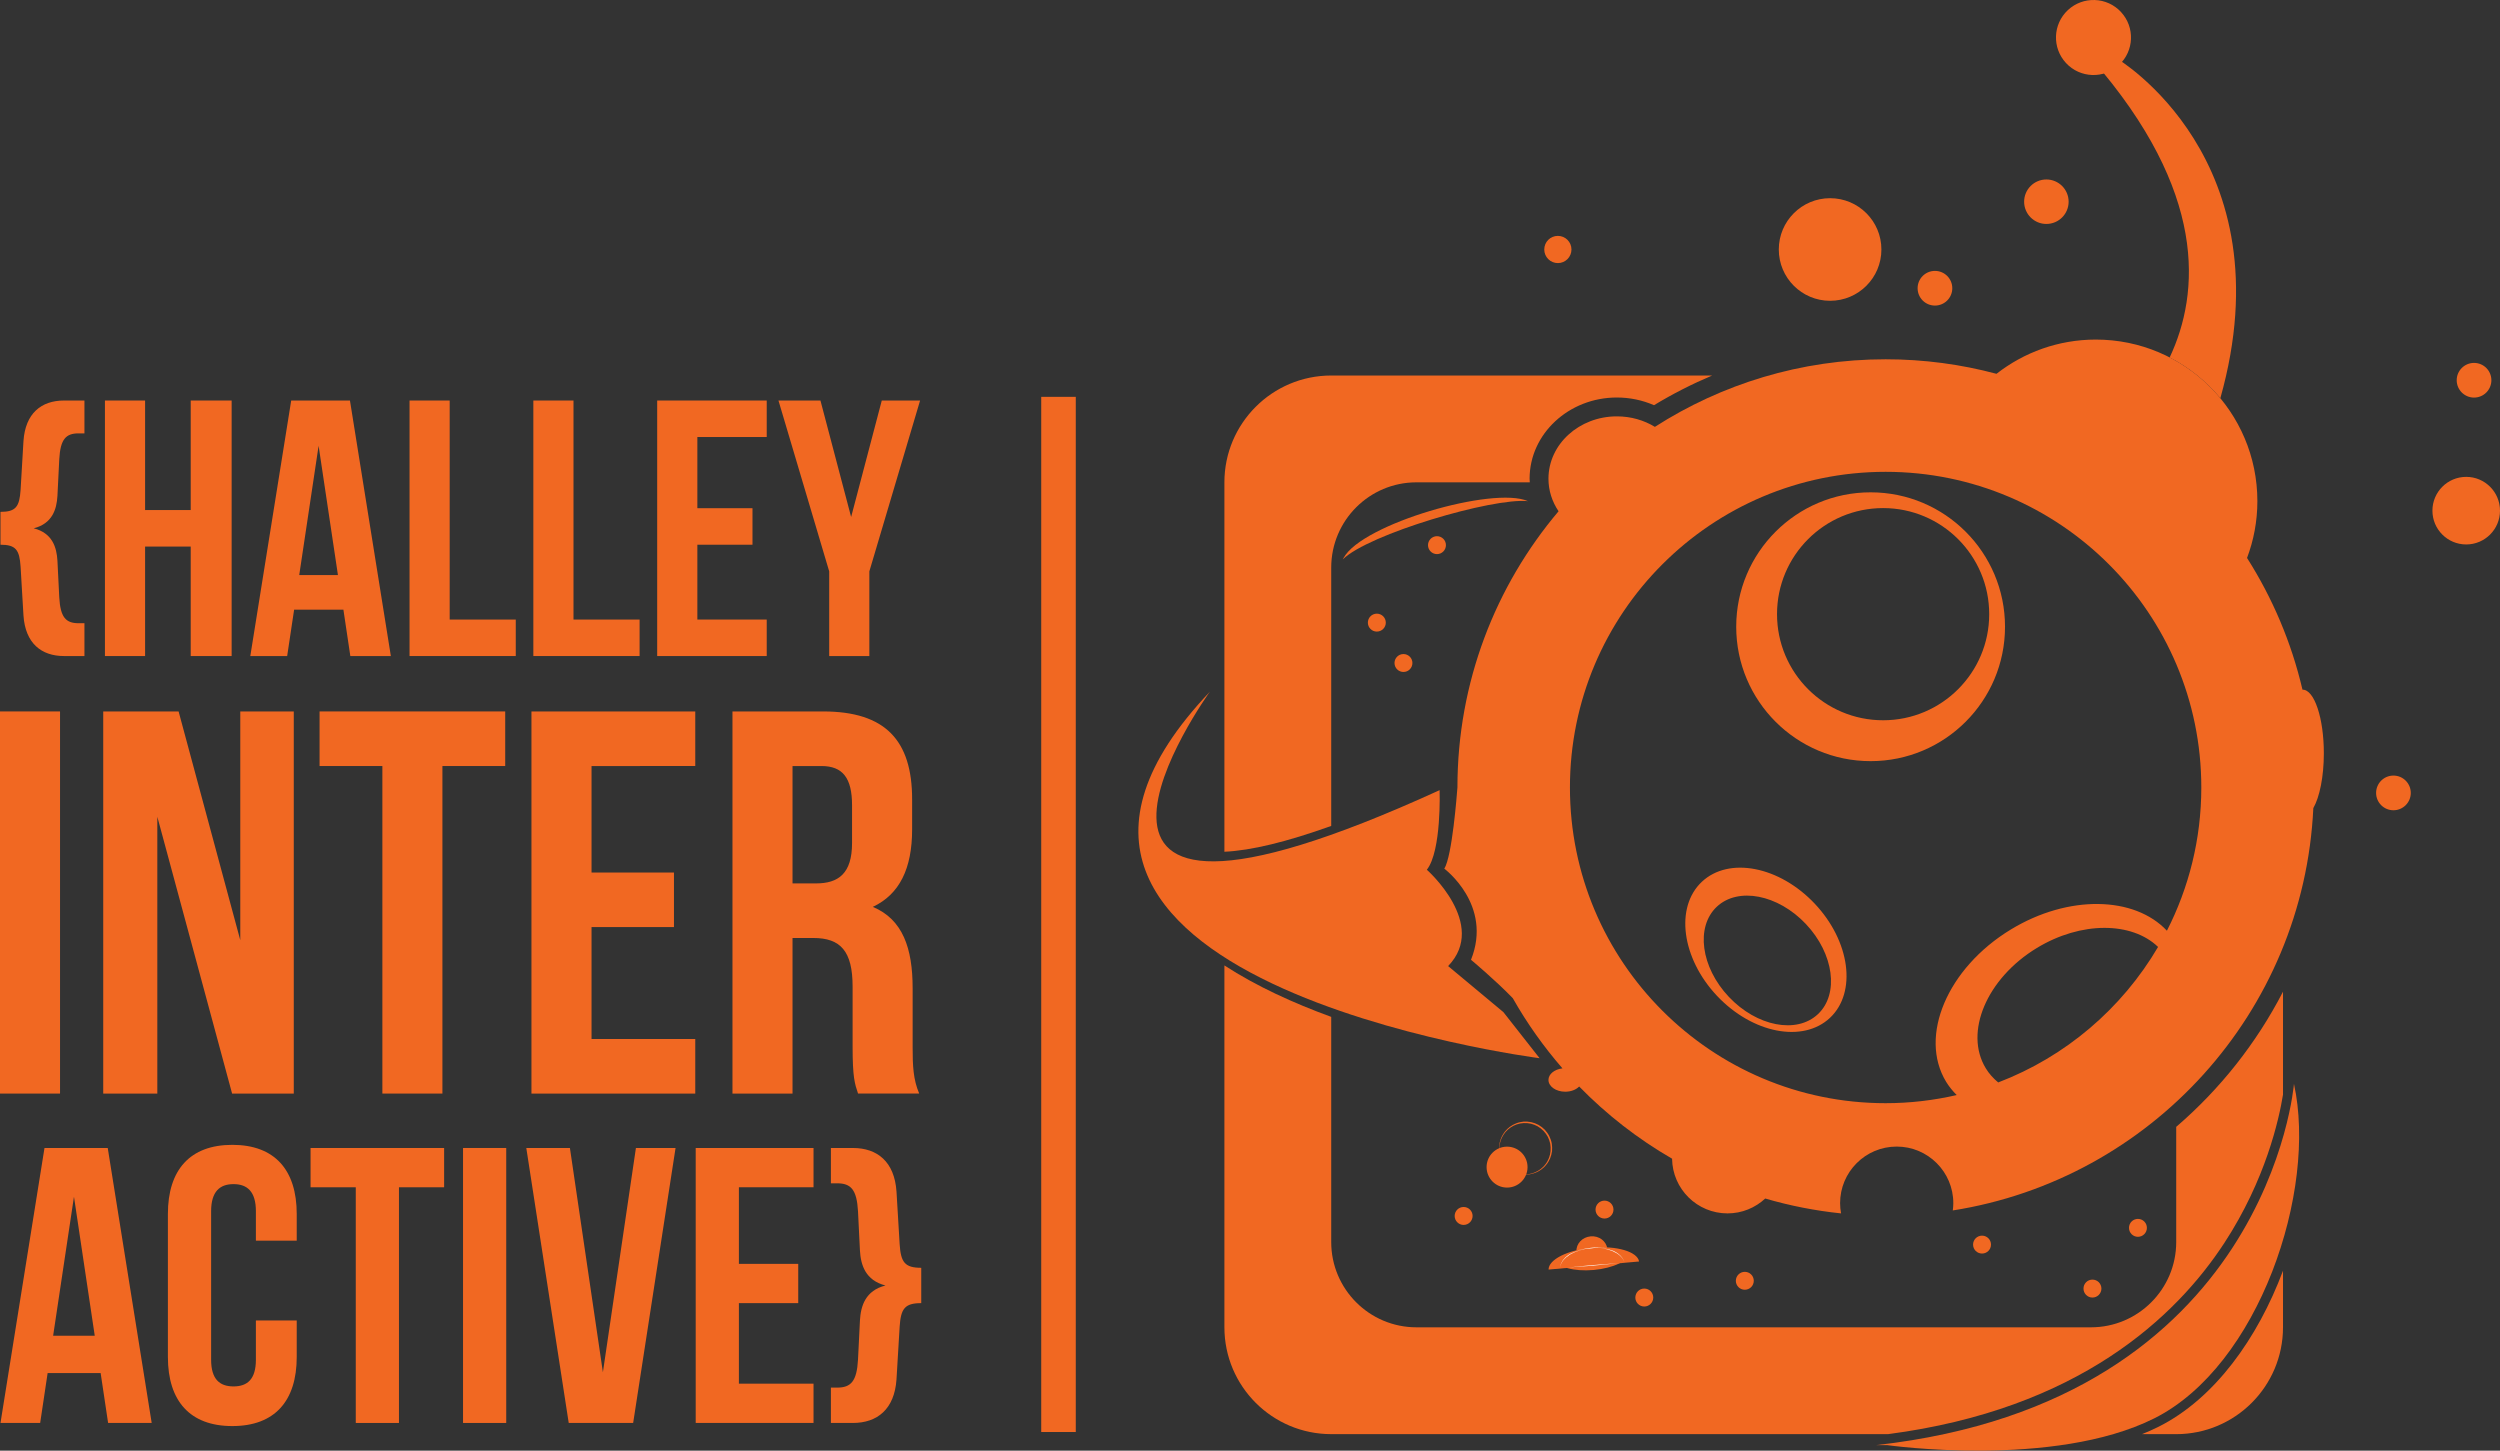 <?xml version="1.0" encoding="UTF-8" standalone="no"?>
<!-- Created with Inkscape (http://www.inkscape.org/) -->

<svg
   xmlns:dc="http://purl.org/dc/elements/1.1/"
   xmlns:cc="http://creativecommons.org/ns#"
   xmlns:rdf="http://www.w3.org/1999/02/22-rdf-syntax-ns#"
   xmlns:svg="http://www.w3.org/2000/svg"
   xmlns="http://www.w3.org/2000/svg"
   xmlns:sodipodi="http://sodipodi.sourceforge.net/DTD/sodipodi-0.dtd"
   xmlns:inkscape="http://www.inkscape.org/namespaces/inkscape"
   id="svg2"
   version="1.1"
   inkscape:version="0.48.4 r9939"
   width="1155.987"
   height="670.771"
   xml:space="preserve"
   sodipodi:docname="HI_fontastic.ai-icon.svg"><rect width="100%" height="100%" fill="#333333" stroke="none"/><defs
     id="defs6"><clipPath
       clipPathUnits="userSpaceOnUse"
       id="clipPath16"><path
         d="m 0,595.28 1260,0 L 1260,0 0,0 0,595.28 z"
         id="path18"
         inkscape:connector-curvature="0" /></clipPath><clipPath
       clipPathUnits="userSpaceOnUse"
       id="clipPath44"><path
         d="m 955.986,426.634 29.418,0 0,-57.576 -29.418,0 0,57.576 z"
         id="path46"
         inkscape:connector-curvature="0" /></clipPath><clipPath
       clipPathUnits="userSpaceOnUse"
       id="clipPath48"><path
         d="m 955.991,369.058 29.413,0 0,57.574 -29.413,0 0,-57.574 z"
         id="path50"
         inkscape:connector-curvature="0" /></clipPath></defs><sodipodi:namedview
     pagecolor="#ffffff"
     bordercolor="#666666"
     borderopacity="1"
     objecttolerance="10"
     gridtolerance="10"
     guidetolerance="10"
     inkscape:pageopacity="0"
     inkscape:pageshadow="2"
     inkscape:window-width="1351"
     inkscape:window-height="1026"
     id="namedview4"
     showgrid="false"
     inkscape:zoom="0.25"
     inkscape:cx="-329.82468"
     inkscape:cy="-198.06603"
     inkscape:window-x="1489"
     inkscape:window-y="24"
     inkscape:window-maximized="1"
     inkscape:current-layer="g14"
     fit-margin-top="0"
     fit-margin-left="0"
     fit-margin-right="0"
     fit-margin-bottom="0" /><g
     id="g10"
     inkscape:groupmode="layer"
     inkscape:label="HI_fontastic"
     transform="matrix(1.25,0,0,-1.25,-196.865,711.045)"><g
       id="g12"
       transform="translate(-0.77,-0.385)"><g
         id="g14"
         clip-path="url(#clipPath16)"><g
           id="g20"
           transform="translate(960.856,436.989)"
           style="fill:#f16822;fill-opacity:1"><path
             d="m 0,0 c 7.229,-3.724 13.607,-8.866 18.746,-15.078 24.923,88.468 -38.34,125.715 -38.34,125.715 l -9.019,-0.493 C 13.979,61.294 11.232,23.878 0,0"
             style="fill:#f16822;fill-opacity:1;fill-rule:nonzero;stroke:none"
             id="path22"
             inkscape:connector-curvature="0" /></g><g
           id="g24"
           transform="translate(923.23,565.513)"><path
             d="M 0,0 C 5.615,5.208 14.402,4.894 19.612,-0.721 24.828,-6.339 24.509,-15.12 18.897,-20.333 13.28,-25.552 4.499,-25.229 -0.717,-19.611 -5.937,-13.993 -5.61,-5.216 0,0"
             style="fill:#f16822;fill-opacity:1;fill-rule:nonzero;stroke:none"
             id="path26"
             inkscape:connector-curvature="0" /></g><g
           id="g28"
           transform="translate(959.841,224.932)"><path
             d="m 0,0 c -12.005,12.809 -36.437,13.402 -57.733,0.457 -23.473,-14.258 -34.18,-39.492 -23.937,-56.357 1.108,-1.804 2.441,-3.413 3.905,-4.89 -8.454,-1.942 -17.243,-3.007 -26.291,-3.007 -64.493,0 -116.777,52.285 -116.777,116.778 0,64.492 52.284,116.773 116.777,116.773 64.493,0 116.778,-52.281 116.778,-116.773 C 12.722,33.898 8.11,15.902 0,0 m -62.413,-56.125 c -1.797,1.493 -3.376,3.217 -4.601,5.245 -8.092,13.309 0.37,33.233 18.88,44.484 16.392,9.954 35.141,9.772 44.857,0.397 -13.353,-22.763 -34.182,-40.6 -59.136,-50.126 m 112.615,145.3 c -0.017,0 -0.044,-0.007 -0.058,-0.007 -4.1,17.543 -11.121,33.956 -20.506,48.721 2.46,6.534 3.822,13.613 3.822,21.009 0,33.015 -26.762,59.777 -59.766,59.777 -13.865,0 -26.609,-4.753 -36.737,-12.664 -13.085,3.495 -26.834,5.372 -41.013,5.372 -31.442,0 -60.717,-9.205 -85.357,-24.998 -4.021,2.456 -8.853,3.883 -14.063,3.883 -13.974,0 -25.305,-10.33 -25.305,-23.067 0,-4.412 1.377,-8.531 3.738,-12.034 -23.321,-27.58 -37.411,-63.231 -37.411,-102.186 -0.21,-2.732 -1.949,-25.393 -4.855,-30.03 0,0 18.011,-13.373 9.875,-33.702 0,0 9.092,-7.578 15.46,-14.207 5.245,-9.272 11.426,-17.959 18.373,-25.957 -2.941,-0.341 -5.18,-2.124 -5.18,-4.275 0,-2.414 2.775,-4.362 6.209,-4.362 2.144,0 4.043,0.769 5.151,1.927 10.143,-10.389 21.705,-19.394 34.368,-26.703 0.153,-11.205 9.267,-20.235 20.503,-20.235 5.398,0 10.295,2.097 13.954,5.502 9.041,-2.64 18.423,-4.509 28.058,-5.502 -0.232,1.22 -0.361,2.485 -0.361,3.782 0,11.562 9.374,20.937 20.944,20.937 11.562,0 20.937,-9.375 20.937,-20.937 0,-0.909 -0.08,-1.805 -0.196,-2.692 73.234,11.545 129.794,73.248 133.371,148.826 2.326,4.085 3.892,11.626 3.892,20.294 0,12.995 -3.511,23.528 -7.847,23.528"
             style="fill:#f16822;fill-opacity:1;fill-rule:nonzero;stroke:none"
             id="path30"
             inkscape:connector-curvature="0" /></g><g
           id="g32"
           transform="translate(793.313,233.785)"><path
             d="M 0,0 C 7.883,7.426 22.655,4.563 32.992,-6.39 43.331,-17.352 45.331,-32.261 37.448,-39.701 29.565,-47.135 14.802,-44.266 4.463,-33.305 -5.882,-22.344 -7.874,-7.434 0,0 m 41.911,-41.057 c 9.976,9.412 7.455,28.306 -5.651,42.194 -13.091,13.887 -31.804,17.518 -41.787,8.092 -9.991,-9.411 -7.455,-28.298 5.644,-42.193 13.098,-13.881 31.811,-17.518 41.794,-8.093"
             style="fill:#f16822;fill-opacity:1;fill-rule:nonzero;stroke:none"
             id="path34"
             inkscape:connector-curvature="0" /></g><g
           id="g36"
           transform="translate(854.857,302.783)"><path
             d="m 0,0 c -21.676,0 -39.244,17.572 -39.244,39.252 0,21.669 17.568,39.237 39.244,39.237 21.677,0 39.245,-17.568 39.245,-39.237 C 39.245,17.572 21.677,0 0,0 m -4.629,84.318 c -27.45,0 -49.713,-22.259 -49.713,-49.717 0,-27.457 22.263,-49.721 49.713,-49.721 27.465,0 49.721,22.264 49.721,49.721 0,27.458 -22.256,49.717 -49.721,49.717"
             style="fill:#f16822;fill-opacity:1;fill-rule:nonzero;stroke:none"
             id="path38"
             inkscape:connector-curvature="0" /></g><g
           id="g64"
           transform="translate(739.572,476.932)"><path
             d="m 0,0 c 0,2.782 -2.254,5.035 -5.027,5.035 -2.789,0 -5.036,-2.253 -5.036,-5.035 0,-2.782 2.247,-5.035 5.036,-5.035 C -2.254,-5.035 0,-2.782 0,0"
             style="fill:#f16822;fill-opacity:1;fill-rule:nonzero;stroke:none"
             id="path66"
             inkscape:connector-curvature="0" /></g><g
           id="g68"
           transform="translate(854.221,476.932)"><path
             d="m 0,0 c 0,-10.487 -8.491,-18.978 -18.975,-18.978 -10.483,0 -18.98,8.491 -18.98,18.978 0,10.483 8.497,18.974 18.98,18.974 C -8.491,18.974 0,10.483 0,0"
             style="fill:#f16822;fill-opacity:1;fill-rule:nonzero;stroke:none"
             id="path70"
             inkscape:connector-curvature="0" /></g><g
           id="g72"
           transform="translate(923.481,494.602)"><path
             d="m 0,0 c 0,-4.539 -3.688,-8.223 -8.237,-8.223 -4.543,0 -8.224,3.684 -8.224,8.223 0,4.546 3.681,8.229 8.224,8.229 C -3.688,8.229 0,4.546 0,0"
             style="fill:#f16822;fill-opacity:1;fill-rule:nonzero;stroke:none"
             id="path74"
             inkscape:connector-curvature="0" /></g><g
           id="g76"
           transform="translate(880.446,462.602)"><path
             d="m 0,0 c 0,-3.546 -2.869,-6.419 -6.419,-6.419 -3.543,0 -6.412,2.873 -6.412,6.419 0,3.542 2.869,6.412 6.412,6.412 C -2.869,6.412 0,3.542 0,0"
             style="fill:#f16822;fill-opacity:1;fill-rule:nonzero;stroke:none"
             id="path78"
             inkscape:connector-curvature="0" /></g><g
           id="g80"
           transform="translate(1079.865,428.566)"><path
             d="m 0,0 c 0,-3.546 -2.869,-6.419 -6.416,-6.419 -3.535,0 -6.416,2.873 -6.416,6.419 0,3.539 2.881,6.412 6.416,6.412 C -2.869,6.412 0,3.539 0,0"
             style="fill:#f16822;fill-opacity:1;fill-rule:nonzero;stroke:none"
             id="path82"
             inkscape:connector-curvature="0" /></g><g
           id="g84"
           transform="translate(1083.052,380.316)"><path
             d="m 0,0 c 0,-6.9 -5.597,-12.498 -12.501,-12.498 -6.911,0 -12.496,5.598 -12.496,12.498 0,6.908 5.585,12.504 12.496,12.504 C -5.597,12.504 0,6.908 0,0"
             style="fill:#f16822;fill-opacity:1;fill-rule:nonzero;stroke:none"
             id="path86"
             inkscape:connector-curvature="0" /></g><g
           id="g88"
           transform="translate(637.922,347.853)"><path
             d="m 0,0 c 0,-3.216 -2.594,-5.817 -5.811,-5.817 -3.209,0 -5.802,2.601 -5.802,5.817 0,3.195 2.593,5.8 5.802,5.8 C -2.594,5.8 0,3.195 0,0"
             style="fill:#f16822;fill-opacity:1;fill-rule:nonzero;stroke:none"
             id="path90"
             inkscape:connector-curvature="0" /></g><g
           id="g92"
           transform="translate(1050.049,275.905)"><path
             d="m 0,0 c 0,-3.542 -2.876,-6.411 -6.419,-6.411 -3.542,0 -6.411,2.869 -6.411,6.411 0,3.543 2.869,6.419 6.411,6.419 C -2.876,6.419 0,3.543 0,0"
             style="fill:#f16822;fill-opacity:1;fill-rule:nonzero;stroke:none"
             id="path94"
             inkscape:connector-curvature="0" /></g><g
           id="g96"
           transform="translate(703.001,119.427)"><path
             d="m 0,0 c 0,-1.829 -1.485,-3.325 -3.325,-3.325 -1.825,0 -3.312,1.496 -3.312,3.325 0,1.826 1.487,3.314 3.312,3.314 C -1.485,3.314 0,1.826 0,0"
             style="fill:#f16822;fill-opacity:1;fill-rule:nonzero;stroke:none"
             id="path98"
             inkscape:connector-curvature="0" /></g><g
           id="g100"
           transform="translate(769.826,89.237)"><path
             d="m 0,0 c 0,-1.82 -1.485,-3.317 -3.318,-3.317 -1.832,0 -3.311,1.497 -3.311,3.317 0,1.833 1.479,3.326 3.311,3.326 C -1.485,3.326 0,1.833 0,0"
             style="fill:#f16822;fill-opacity:1;fill-rule:nonzero;stroke:none"
             id="path102"
             inkscape:connector-curvature="0" /></g><g
           id="g104"
           transform="translate(807.014,95.439)"><path
             d="m 0,0 c 0,-1.837 -1.485,-3.318 -3.325,-3.318 -1.825,0 -3.311,1.481 -3.311,3.318 0,1.826 1.486,3.312 3.311,3.312 C -1.485,3.312 0,1.826 0,0"
             style="fill:#f16822;fill-opacity:1;fill-rule:nonzero;stroke:none"
             id="path106"
             inkscape:connector-curvature="0" /></g><g
           id="g108"
           transform="translate(755.112,121.778)"><path
             d="m 0,0 c 0,-1.83 -1.485,-3.314 -3.318,-3.314 -1.832,0 -3.319,1.484 -3.319,3.314 0,1.829 1.487,3.313 3.319,3.313 C -1.485,3.313 0,1.829 0,0"
             style="fill:#f16822;fill-opacity:1;fill-rule:nonzero;stroke:none"
             id="path110"
             inkscape:connector-curvature="0" /></g><g
           id="g112"
           transform="translate(693.134,367.566)"><path
             d="m 0,0 c 0,-1.833 -1.479,-3.322 -3.318,-3.322 -1.826,0 -3.311,1.489 -3.311,3.322 0,1.825 1.485,3.311 3.311,3.311 C -1.479,3.311 0,1.825 0,0"
             style="fill:#f16822;fill-opacity:1;fill-rule:nonzero;stroke:none"
             id="path114"
             inkscape:connector-curvature="0" /></g><g
           id="g116"
           transform="translate(670.893,338.898)"><path
             d="m 0,0 c 0,-1.826 -1.492,-3.314 -3.325,-3.314 -1.825,0 -3.312,1.488 -3.312,3.314 0,1.833 1.487,3.322 3.312,3.322 C -1.492,3.322 0,1.833 0,0"
             style="fill:#f16822;fill-opacity:1;fill-rule:nonzero;stroke:none"
             id="path118"
             inkscape:connector-curvature="0" /></g><g
           id="g120"
           transform="translate(680.738,323.967)"><path
             d="m 0,0 c 0,-1.833 -1.479,-3.318 -3.318,-3.318 -1.826,0 -3.311,1.485 -3.311,3.318 0,1.825 1.485,3.311 3.311,3.311 C -1.479,3.311 0,1.825 0,0"
             style="fill:#f16822;fill-opacity:1;fill-rule:nonzero;stroke:none"
             id="path122"
             inkscape:connector-curvature="0" /></g><g
           id="g124"
           transform="translate(952.434,115.022)"><path
             d="m 0,0 c 0,-1.83 -1.485,-3.318 -3.318,-3.318 -1.832,0 -3.311,1.488 -3.311,3.318 0,1.833 1.479,3.31 3.311,3.31 C -1.485,3.31 0,1.833 0,0"
             style="fill:#f16822;fill-opacity:1;fill-rule:nonzero;stroke:none"
             id="path126"
             inkscape:connector-curvature="0" /></g><g
           id="g128"
           transform="translate(935.61,92.56)"><path
             d="m 0,0 c 0,-1.833 -1.488,-3.325 -3.318,-3.325 -1.836,0 -3.314,1.492 -3.314,3.325 0,1.829 1.478,3.314 3.314,3.314 C -1.488,3.314 0,1.829 0,0"
             style="fill:#f16822;fill-opacity:1;fill-rule:nonzero;stroke:none"
             id="path130"
             inkscape:connector-curvature="0" /></g><g
           id="g132"
           transform="translate(894.762,108.824)"><path
             d="m 0,0 c 0,-1.833 -1.479,-3.311 -3.311,-3.311 -1.833,0 -3.318,1.478 -3.318,3.311 0,1.833 1.485,3.311 3.318,3.311 C -1.479,3.311 0,1.833 0,0"
             style="fill:#f16822;fill-opacity:1;fill-rule:nonzero;stroke:none"
             id="path134"
             inkscape:connector-curvature="0" /></g><g
           id="g136"
           transform="translate(982.887,209.819)"><path
             d="m 0,0 c 0,-3.362 -2.729,-6.1 -6.108,-6.1 -3.361,0 -6.092,2.738 -6.092,6.1 0,3.376 2.731,6.1 6.092,6.1 C -2.729,6.1 0,3.376 0,0"
             style="fill:#f16822;fill-opacity:1;fill-rule:nonzero;stroke:none"
             id="path138"
             inkscape:connector-curvature="0" /></g><path
           inkscape:connector-curvature="0"
           id="path142"
           style="fill:#f16822;fill-opacity:1;fill-rule:nonzero;stroke:none"
           d="m 605.813,313.339 c 0,0 -81.054,-112.331 84.984,-36.409 0,0 0.781,-22.462 -4.723,-29.438 0,0 22.82,-20.149 7.875,-35.637 l 20.45,-17.04 13.386,-17.04 c 0,0 -223.486,28.66 -121.972,135.564" /><g
           id="g144"
           transform="translate(650.701,263.698)"><path
             d="m 0,0 0,95.55 c 0,17.431 14.127,31.552 31.544,31.552 l 41.911,0 c -0.022,0.441 -0.073,0.883 -0.073,1.333 0,16.561 14.482,30.043 32.282,30.043 4.79,0 9.462,-0.978 13.736,-2.847 6.927,4.202 14.121,7.861 21.525,10.983 l -140.91,0 c -21.821,0 -39.527,-17.695 -39.527,-39.534 l 0,-136.636 C -29.645,-9.106 -16.431,-5.904 0,0"
             style="fill:#f16822;fill-opacity:1;fill-rule:nonzero;stroke:none"
             id="path146"
             inkscape:connector-curvature="0" /></g><g
           id="g148"
           transform="translate(981.111,109.473)"><path
             d="m 0,0 c 15.271,23.4 20.206,45.743 21.67,54.828 l 0,38.078 C 11.827,73.83 -1.626,56.842 -17.833,42.91 l 0,-42.606 c 0,-17.424 -14.126,-31.554 -31.551,-31.554 l -249.482,0 c -17.424,0 -31.544,14.13 -31.544,31.554 l 0,12.994 0,4.89 0,65.401 c -13.916,5.072 -27.726,11.353 -39.512,19.032 l 0,-103.628 0,-13.975 0,-16.253 c 0,-21.826 17.706,-39.528 39.526,-39.528 l 205.99,0 C -53.915,-61.54 -17.876,-27.381 0,0"
             style="fill:#f16822;fill-opacity:1;fill-rule:nonzero;stroke:none"
             id="path150"
             inkscape:connector-curvature="0" /></g><g
           id="g152"
           transform="translate(956.679,41.408)"><path
             d="m 0,0 c -1.949,-0.981 -3.981,-1.865 -6.057,-2.702 l 12.635,0 c 21.832,0 39.525,17.706 39.525,39.531 l 0,20.927 C 36.76,32.848 20.865,10.433 0,0"
             style="fill:#f16822;fill-opacity:1;fill-rule:nonzero;stroke:none"
             id="path154"
             inkscape:connector-curvature="0" /></g><g
           id="g156"
           transform="translate(764.589,102.576)"><path
             d="M 0,0 C -0.616,3.629 -8.253,5.915 -17.337,5.1 -26.415,4.292 -33.529,0.691 -33.485,-2.992 L 0,0 z"
             style="fill:#f16822;fill-opacity:1;fill-rule:nonzero;stroke:none"
             id="path158"
             inkscape:connector-curvature="0" /></g><g
           id="g160"
           transform="translate(752.83,107.307)"><path
             d="M 0,0 C -0.355,2.811 -3.072,4.85 -6.165,4.567 -9.266,4.3 -11.584,1.811 -11.417,-1.025 L 0,0 z"
             style="fill:#f16822;fill-opacity:1;fill-rule:nonzero;stroke:none"
             id="path162"
             inkscape:connector-curvature="0" /></g><g
           id="g164"
           transform="translate(733.827,103.318)"><path
             d="m 0,0 c 0.479,-2.808 6.63,-4.532 13.946,-3.887 7.318,0.663 13.071,3.452 13.041,6.303 L 0,0 z"
             style="fill:#f16822;fill-opacity:1;fill-rule:nonzero;stroke:none"
             id="path166"
             inkscape:connector-curvature="0" /></g><g
           id="g168"
           transform="translate(741.551,106.618)"><path
             d="m 0,0 c 0,0 2.621,0.746 5.332,1.032 1.355,0.196 2.723,0.099 3.745,0.123 1.014,0.004 1.694,0.008 1.694,0.008 0,0 -0.68,-0.029 -1.694,-0.076 C 8.063,1.011 6.701,1.051 5.36,0.805 2.65,0.635 0,0 0,0"
             style="fill:#ffffff;fill-opacity:1;fill-rule:nonzero;stroke:none"
             id="path170"
             inkscape:connector-curvature="0" /></g><g
           id="g172"
           transform="translate(735.306,100.297)"><path
             d="M 0,0 C 0,0 0.058,0.702 0.478,1.682 0.76,2.127 1,2.709 1.47,3.185 c 0.399,0.539 0.942,0.993 1.522,1.408 0.543,0.468 1.232,0.681 1.819,0.978 0.586,0.316 1.18,0.475 1.695,0.594 1.007,0.269 1.687,0.449 1.687,0.449 0,0 -0.666,-0.206 -1.666,-0.517 C 6.021,5.952 5.434,5.774 4.867,5.438 4.303,5.122 3.629,4.876 3.122,4.401 2.543,4.021 1.992,3.598 1.586,3.087 1.101,2.645 0.841,2.08 0.543,1.652 0.087,0.702 0,0 0,0"
             style="fill:#ffffff;fill-opacity:1;fill-rule:nonzero;stroke:none"
             id="path174"
             inkscape:connector-curvature="0" /></g><g
           id="g176"
           transform="translate(759.126,102.337)"><path
             d="M 0,0 C 0,0 -0.188,0.674 -0.79,1.507 -1.137,1.883 -1.5,2.364 -2.036,2.724 -2.507,3.154 -3.122,3.452 -3.73,3.752 -4.304,4.14 -4.991,4.26 -5.578,4.499 -6.18,4.749 -6.774,4.84 -7.28,4.923 -8.288,5.1 -8.969,5.219 -8.969,5.219 c 0,0 0.681,-0.09 1.702,-0.228 0.515,-0.062 1.117,-0.124 1.725,-0.347 0.608,-0.221 1.318,-0.312 1.912,-0.685 0.609,-0.33 1.225,-0.663 1.688,-1.123 0.53,-0.388 0.877,-0.892 1.211,-1.29 C -0.159,0.681 0,0 0,0"
             style="fill:#ffffff;fill-opacity:1;fill-rule:nonzero;stroke:none"
             id="path178"
             inkscape:connector-curvature="0" /></g><g
           id="g180"
           transform="translate(738.102,100.341)"><path
             d="m 0,0 c 0,0 4.761,0.467 9.52,0.931 l 9.542,0.703 c 0,0 -4.76,-0.468 -9.521,-0.932 L 0,0 z"
             style="fill:#ffffff;fill-opacity:1;fill-rule:nonzero;stroke:none"
             id="path182"
             inkscape:connector-curvature="0" /></g><g
           id="g184"
           transform="translate(179.51,361.77)"><path
             d="m 0,0 0.674,-13.497 c 0.406,-7.422 2.427,-9.592 7.158,-9.592 l 2.158,0 0,-12.142 -7.563,0 c -8.367,0 -14.308,4.723 -14.99,14.982 l -1.071,18.09 c -0.406,6.227 -1.761,8.111 -7.434,8.111 l 0,12.152 c 5.673,0 7.028,1.888 7.434,8.1 l 1.071,18.098 c 0.682,10.258 6.623,14.989 14.99,14.989 l 7.563,0 0,-12.15 -2.158,0 c -4.731,0 -6.752,-2.166 -7.158,-9.592 L 0,24.038 C -0.275,19.046 -1.891,13.779 -8.773,12.019 -1.891,10.276 -0.275,5.013 0,0"
             style="fill:#f16822;fill-opacity:1;fill-rule:nonzero;stroke:none"
             id="path186"
             inkscape:connector-curvature="0" /></g><g
           id="g188"
           transform="translate(211.931,326.539)"><path
             d="m 0,0 -14.852,0 0,94.522 14.852,0 0,-40.517 16.88,0 0,40.517 15.135,0 0,-94.522 -15.135,0 0,40.498 L 0,40.498 0,0 z"
             style="fill:#f16822;fill-opacity:1;fill-rule:nonzero;stroke:none"
             id="path190"
             inkscape:connector-curvature="0" /></g><g
           id="g192"
           transform="translate(268.954,356.503)"><path
             d="M 0,0 14.316,0 7.165,47.815 0,0 z m 33.891,-29.964 -14.99,0 -2.557,17.148 -18.235,0 -2.571,-17.148 -13.635,0 15.127,94.522 21.734,0 15.127,-94.522 z"
             style="fill:#f16822;fill-opacity:1;fill-rule:nonzero;stroke:none"
             id="path194"
             inkscape:connector-curvature="0" /></g><g
           id="g196"
           transform="translate(309.756,421.061)"><path
             d="m 0,0 14.852,0 0,-81.025 24.444,0 0,-13.494 L 0,-94.519 0,0 z"
             style="fill:#f16822;fill-opacity:1;fill-rule:nonzero;stroke:none"
             id="path198"
             inkscape:connector-curvature="0" /></g><g
           id="g200"
           transform="translate(355.557,421.061)"><path
             d="m 0,0 14.852,0 0,-81.025 24.451,0 0,-13.494 L 0,-94.519 0,0 z"
             style="fill:#f16822;fill-opacity:1;fill-rule:nonzero;stroke:none"
             id="path202"
             inkscape:connector-curvature="0" /></g><g
           id="g204"
           transform="translate(416.225,381.229)"><path
             d="m 0,0 20.394,0 0,-13.508 -20.394,0 0,-27.682 25.66,0 0,-13.5 -40.519,0 0,94.522 40.519,0 0,-13.501 L 0,26.331 0,0 z"
             style="fill:#f16822;fill-opacity:1;fill-rule:nonzero;stroke:none"
             id="path206"
             inkscape:connector-curvature="0" /></g><g
           id="g208"
           transform="translate(464.996,357.858)"><path
             d="m 0,0 -18.771,63.203 15.533,0 11.351,-43.085 11.338,43.085 14.171,0 L 14.852,0 l 0,-31.315 L 0,-31.315 0,0 z"
             style="fill:#f16822;fill-opacity:1;fill-rule:nonzero;stroke:none"
             id="path210"
             inkscape:connector-curvature="0" /></g><path
           d="m 158.262,306.051 22.205,0 0,-141.358 -22.205,0 0,141.358 z"
           style="fill:#f16822;fill-opacity:1;fill-rule:nonzero;stroke:none"
           id="path212"
           inkscape:connector-curvature="0" /><g
           id="g214"
           transform="translate(216.458,267.082)"><path
             d="m 0,0 0,-102.39 -20.01,0 0,141.359 27.878,0 22.82,-84.619 0,84.619 19.786,0 0,-141.359 -22.814,0 L 0,0 z"
             style="fill:#f16822;fill-opacity:1;fill-rule:nonzero;stroke:none"
             id="path216"
             inkscape:connector-curvature="0" /></g><g
           id="g218"
           transform="translate(276.474,306.051)"><path
             d="m 0,0 68.673,0 0,-20.194 -23.227,0 0,-121.164 -22.213,0 0,121.164 L 0,-20.194 0,0 z"
             style="fill:#f16822;fill-opacity:1;fill-rule:nonzero;stroke:none"
             id="path220"
             inkscape:connector-curvature="0" /></g><g
           id="g222"
           transform="translate(377.081,246.463)"><path
             d="m 0,0 30.493,0 0,-20.184 -30.493,0 0,-41.404 38.369,0 0,-20.183 -60.596,0 0,141.355 60.596,0 0,-20.194 L 0,39.39 0,0 z"
             style="fill:#f16822;fill-opacity:1;fill-rule:nonzero;stroke:none"
             id="path224"
             inkscape:connector-curvature="0" /></g><g
           id="g226"
           transform="translate(451.427,285.853)"><path
             d="m 0,0 0,-43.418 8.693,0 c 8.274,0 13.33,3.63 13.33,14.946 l 0,13.953 C 22.023,-4.427 18.583,0 10.708,0 L 0,0 z m 24.241,-121.16 c -1.211,3.629 -2.014,5.853 -2.014,17.357 l 0,22.221 c 0,13.112 -4.456,17.974 -14.54,17.974 l -7.687,0 0,-57.552 -22.213,0 0,141.355 33.536,0 c 23.016,0 32.92,-10.701 32.92,-32.508 l 0,-11.124 c 0,-14.533 -4.666,-24.008 -14.547,-28.667 11.106,-4.629 14.736,-15.336 14.736,-30.087 l 0,-21.799 c 0,-6.883 0.202,-11.926 2.426,-17.17 l -22.617,0 z"
             style="fill:#f16822;fill-opacity:1;fill-rule:nonzero;stroke:none"
             id="path228"
             inkscape:connector-curvature="0" /></g><g
           id="g230"
           transform="translate(177.917,75.11)"><path
             d="M 0,0 15.395,0 7.708,51.434 0,0 z m 36.456,-32.264 -16.12,0 -2.76,18.452 -19.612,0 -2.76,-18.452 -14.678,0 16.279,101.716 23.394,0 16.257,-101.716 z"
             style="fill:#f16822;fill-opacity:1;fill-rule:nonzero;stroke:none"
             id="path232"
             inkscape:connector-curvature="0" /></g><g
           id="g234"
           transform="translate(268.026,80.772)"><path
             d="m 0,0 0,-13.515 c 0,-16.267 -8.129,-25.562 -23.821,-25.562 -15.699,0 -23.835,9.295 -23.835,25.562 l 0,52.902 c 0,16.259 8.136,25.566 23.835,25.566 C -8.129,64.953 0,55.646 0,39.387 l 0,-9.887 -15.105,0 0,10.894 c 0,7.269 -3.188,10.03 -8.281,10.03 -5.086,0 -8.281,-2.761 -8.281,-10.03 l 0,-54.919 c 0,-7.271 3.195,-9.885 8.281,-9.885 5.093,0 8.281,2.614 8.281,9.885 L -15.105,0 0,0 z"
             style="fill:#f16822;fill-opacity:1;fill-rule:nonzero;stroke:none"
             id="path236"
             inkscape:connector-curvature="0" /></g><g
           id="g238"
           transform="translate(273.141,144.562)"><path
             d="m 0,0 49.409,0 0,-14.533 -16.706,0 0,-87.183 -15.975,0 0,87.183 L 0,-14.533 0,0 z"
             style="fill:#f16822;fill-opacity:1;fill-rule:nonzero;stroke:none"
             id="path240"
             inkscape:connector-curvature="0" /></g><path
           d="m 329.548,144.563 15.975,0 0,-101.716 -15.975,0 0,101.716 z"
           style="fill:#f16822;fill-opacity:1;fill-rule:nonzero;stroke:none"
           id="path242"
           inkscape:connector-curvature="0" /><g
           id="g244"
           transform="translate(381.283,61.596)"><path
             d="m 0,0 12.214,82.967 14.664,0 -15.685,-101.716 -23.835,0 -15.692,101.716 16.134,0 L 0,0 z"
             style="fill:#f16822;fill-opacity:1;fill-rule:nonzero;stroke:none"
             id="path246"
             inkscape:connector-curvature="0" /></g><g
           id="g248"
           transform="translate(431.59,101.691)"><path
             d="m 0,0 21.952,0 0,-14.521 -21.952,0 0,-29.788 27.609,0 0,-14.536 -43.583,0 0,101.716 43.583,0 0,-14.533 L 0,28.338 0,0 z"
             style="fill:#f16822;fill-opacity:1;fill-rule:nonzero;stroke:none"
             id="path250"
             inkscape:connector-curvature="0" /></g><g
           id="g252"
           transform="translate(476.37,106.632)"><path
             d="m 0,0 -0.718,14.534 c -0.441,7.991 -2.615,10.33 -7.708,10.33 l -2.318,0 0,13.067 8.129,0 c 9.026,0 15.401,-5.09 16.134,-16.127 l 1.166,-19.47 c 0.442,-6.684 1.877,-8.724 7.991,-8.724 l 0,-13.072 c -6.114,0 -7.549,-2.032 -7.991,-8.712 l -1.166,-19.481 c -0.733,-11.044 -7.108,-16.13 -16.134,-16.13 l -8.129,0 0,13.073 2.318,0 c 5.093,0 7.267,2.34 7.708,10.327 L 0,-25.859 c 0.297,5.38 2.036,11.055 9.447,12.924 C 2.036,-11.037 0.297,-5.367 0,0"
             style="fill:#f16822;fill-opacity:1;fill-rule:nonzero;stroke:none"
             id="path254"
             inkscape:connector-curvature="0" /></g><path
           d="m 556.209,39.499 -12.78,0 0,382.924 12.78,0 0,-382.924 z"
           style="fill:#f16822;fill-opacity:1;fill-rule:nonzero;stroke:none"
           id="path256"
           inkscape:connector-curvature="0" /><g
           id="g258"
           transform="translate(715.549,137.724)"><path
             d="m 0,0 c 0,0 -0.152,0.17 -0.449,0.503 -0.153,0.163 -0.32,0.388 -0.499,0.652 -0.197,0.257 -0.393,0.569 -0.587,0.939 -0.4,0.723 -0.819,1.662 -1.022,2.803 -0.218,1.13 -0.26,2.467 0.014,3.873 0.298,1.412 0.92,2.861 1.964,4.166 1.028,1.282 2.471,2.389 4.173,3.028 0.847,0.34 1.754,0.528 2.695,0.63 0.934,0.065 1.884,-0.014 2.825,-0.196 0.949,-0.21 1.862,-0.557 2.717,-1.014 0.847,-0.479 1.645,-1.109 2.318,-1.776 0.666,-0.73 1.239,-1.52 1.681,-2.397 0.42,-0.877 0.746,-1.789 0.913,-2.746 C 16.888,7.52 16.925,6.561 16.829,5.625 16.692,4.69 16.461,3.785 16.105,2.952 15.729,2.122 15.301,1.34 14.729,0.666 14.461,0.309 14.156,0.021 13.874,-0.283 13.555,-0.58 13.236,-0.841 12.903,-1.094 11.57,-2.076 10.084,-2.648 8.672,-2.884 7.26,-3.108 5.926,-3.018 4.803,-2.75 3.673,-2.504 2.739,-2.04 2.036,-1.627 1.674,-1.409 1.369,-1.207 1.115,-0.996 0.862,-0.809 0.645,-0.635 0.492,-0.468 0.174,-0.17 0,0 0,0 m 0,0 c 0,0 0.174,-0.163 0.501,-0.468 0.151,-0.155 0.361,-0.326 0.637,-0.513 0.246,-0.207 0.557,-0.407 0.913,-0.617 0.717,-0.413 1.63,-0.847 2.766,-1.087 1.118,-0.242 2.443,-0.336 3.826,-0.061 1.384,0.279 2.819,0.884 4.086,1.876 0.305,0.258 0.624,0.53 0.905,0.812 0.276,0.308 0.58,0.612 0.812,0.959 0.514,0.649 0.912,1.424 1.239,2.221 0.326,0.808 0.507,1.677 0.601,2.554 0.087,0.891 0.044,1.797 -0.108,2.684 -0.174,0.895 -0.486,1.757 -0.891,2.576 -0.421,0.811 -0.978,1.549 -1.601,2.223 -0.66,0.66 -1.355,1.225 -2.16,1.689 -0.797,0.435 -1.644,0.775 -2.535,0.978 C 7.223,16.217 5.39,16.116 3.738,15.551 2.101,14.979 0.688,13.972 -0.369,12.746 -1.391,11.529 -2.072,10.109 -2.397,8.747 -2.724,7.364 -2.688,6.038 -2.491,4.912 -2.289,3.771 -1.891,2.832 -1.507,2.104 -1.318,1.741 -1.13,1.424 -0.928,1.163 -0.754,0.901 -0.594,0.674 -0.441,0.511 -0.152,0.174 0,0 0,0"
             style="fill:#f16822;fill-opacity:1;fill-rule:nonzero;stroke:none"
             id="path260"
             inkscape:connector-curvature="0" /></g><g
           id="g262"
           transform="translate(723.323,137.492)"><path
             d="m 0,0 c 0,4.184 -3.392,7.566 -7.578,7.566 -4.173,0 -7.571,-3.382 -7.571,-7.566 0,-4.191 3.398,-7.578 7.571,-7.578 C -3.392,-7.578 0,-4.191 0,0"
             style="fill:#f16822;fill-opacity:1;fill-rule:nonzero;stroke:none"
             id="path264"
             inkscape:connector-curvature="0" /></g><g
           id="g266"
           transform="translate(723.489,383.83)"><path
             d="m 0,0 c -12.809,5.673 -61.29,-8.404 -68.165,-20.919 l -0.349,-0.638 C -59.219,-12.236 -12.925,1.398 0,0"
             style="fill:#f16822;fill-opacity:1;fill-rule:nonzero;stroke:none"
             id="path268"
             inkscape:connector-curvature="0" /></g><g
           id="g270"
           transform="translate(1006.834,168.278)"><path
             d="m 0,0 c 0,0 -9.302,-117.361 -154.549,-133.633 l 4.066,0 c 0,0 61.587,-8.719 98.766,9.882 C -12.889,-104.335 8.712,-39.514 0,0"
             style="fill:#f16822;fill-opacity:1;fill-rule:nonzero;stroke:none"
             id="path272"
             inkscape:connector-curvature="0" /></g></g></g></g></svg>
